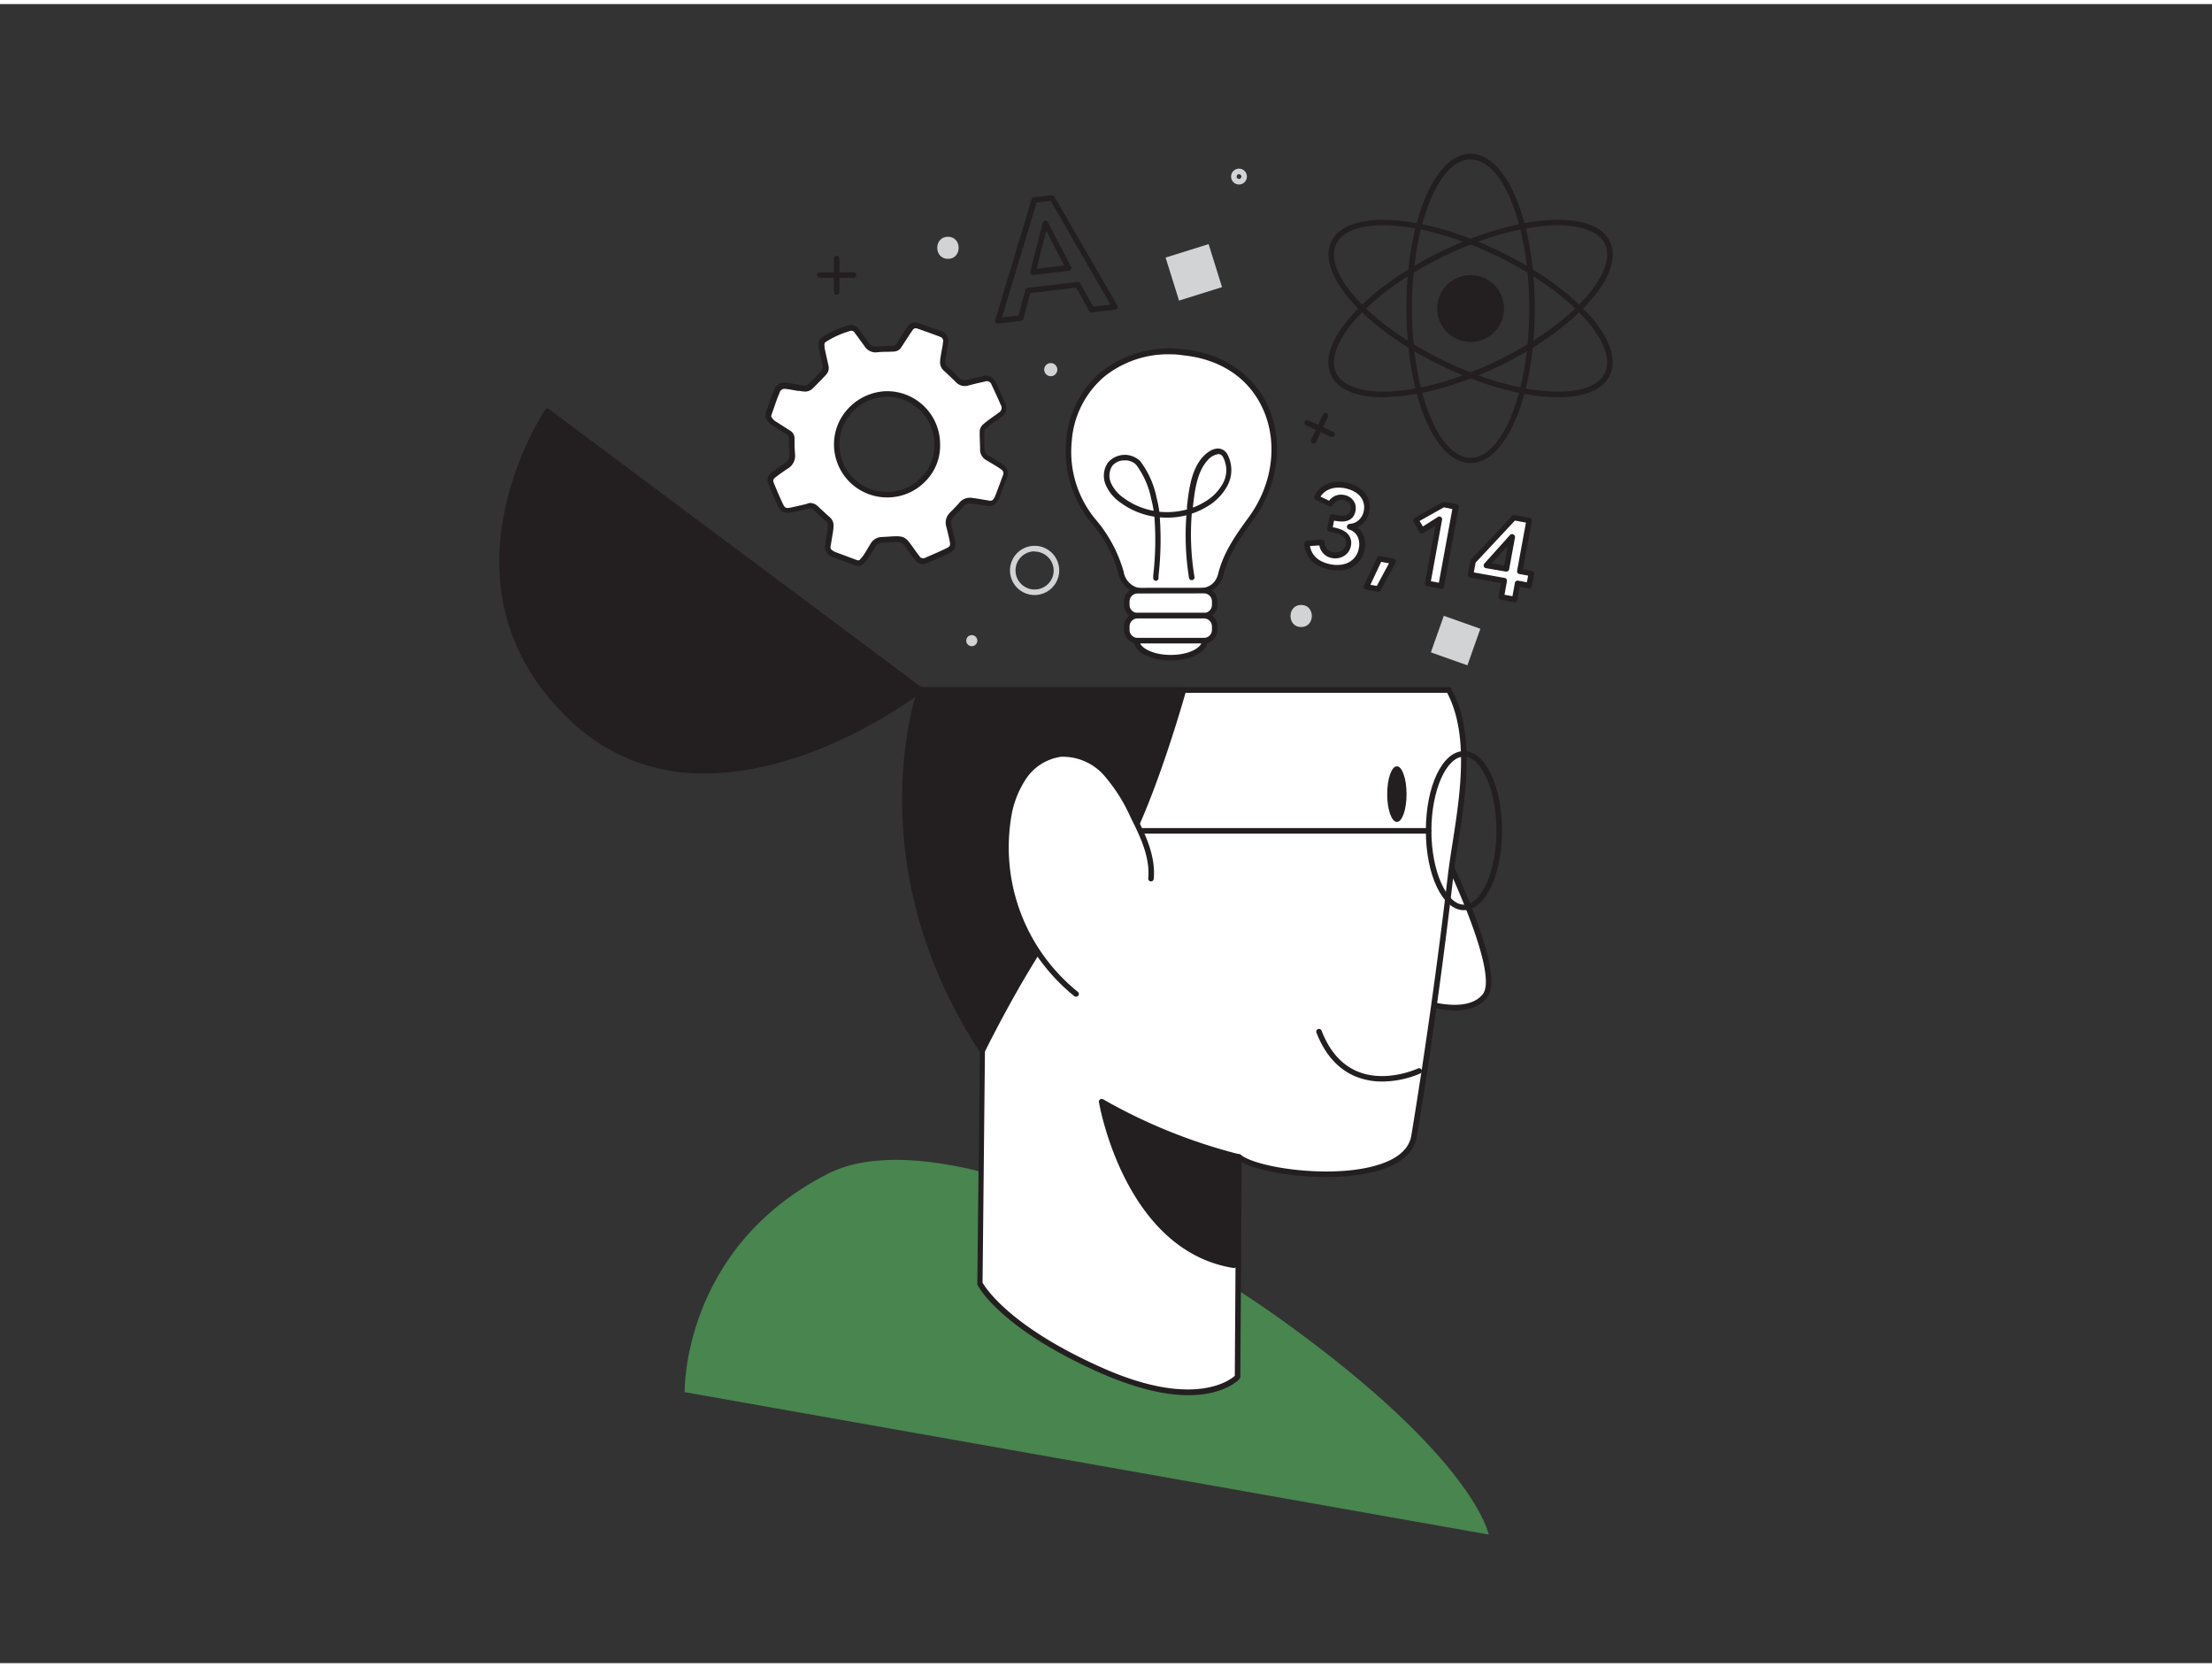 <svg xmlns="http://www.w3.org/2000/svg" viewBox="0 0 400 300" width="406" height="306" class="illustration styles_illustrationTablet__1DWOa"><rect x="0" y="0" width="400" height="300" fill="#333333" stroke="none"/><g id="_88_knowledge" data-name="#88_knowledge"><path d="M149.72,211.5C123.22,225,123.81,251,123.81,251L269.2,276.75s-2.44-13.58-37-38.5C202.68,217,166.33,203.05,149.72,211.5Z" fill="#48854f"></path><path d="M259.24,149.47s13.05,25.37,9.28,29.92-14.17.12-14.17.12" fill="#fff"></path><path d="M263,182a26.23,26.23,0,0,1-8.88-2,.5.5,0,0,1,.39-.92c.11,0,10.1,4.23,13.59,0,2.93-3.53-5.75-22.4-9.34-29.37A.51.51,0,0,1,259,149a.5.5,0,0,1,.67.22c1.35,2.62,13.1,25.8,9.22,30.47C267.5,181.39,265.31,182,263,182Z" fill="#231f20"></path><path d="M166.41,124.05c-4.35,23.32,11.23,65.21,11.23,65.21l-.46,42.06s3.7,7.65,22,15.77,24.57,1.17,24.57,1.17l.27-39.79c4.23,3.47,30,6.08,31.66-3.82q3.84-23.4,6.6-47c1.15-9.83,5-24.09-.32-33.64Z" fill="#fff"></path><path d="M214.89,251.55c-3.84,0-9-1-15.88-4-18.29-8.11-22.12-15.69-22.28-16a.54.54,0,0,1,0-.22l.46-42c-.38-1-4.07-11.21-7.23-23.83-3.07-12.26-6.25-29.43-4-41.56a.5.5,0,0,1,.49-.41H262a.48.48,0,0,1,.43.26c4.38,7.87,2.65,19,1.26,27.89-.34,2.15-.66,4.18-.88,6.05-1.83,15.63-4,31.43-6.59,47-.42,2.57-2.33,4.52-5.68,5.78-7.73,2.91-21.43,1.4-26-1.12l-.25,38.87a.57.57,0,0,1-.13.33C224,248.78,221.38,251.55,214.89,251.55ZM177.68,231.2c.51.9,4.94,8,21.74,15.44,16.33,7.24,22.9,2.27,23.87,1.41l.26-39.58a.48.48,0,0,1,.29-.45.51.51,0,0,1,.53.06c2.94,2.42,17.61,4.58,25.8,1.49,3-1.12,4.69-2.81,5.05-5,2.55-15.53,4.76-31.32,6.59-46.94.22-1.89.54-3.93.88-6.09,1.35-8.66,3-19.43-1-27H166.83c-4,23,11.12,64.12,11.28,64.54a.52.52,0,0,1,0,.18Z" fill="#231f20"></path><path d="M258.34,150H187.09a.5.5,0,0,1-.5-.5.5.5,0,0,1,.5-.5h71.25a.5.5,0,0,1,.5.5A.5.5,0,0,1,258.34,150Z" fill="#231f20"></path><ellipse cx="252.6" cy="142.86" rx="1.75" ry="5.03" fill="#231f20"></ellipse><path d="M256.62,192.89s-13,6.17-18.11-7.14" fill="#fff"></path><path d="M249.94,194.83a12.53,12.53,0,0,1-4.7-.87c-3.22-1.29-5.65-4-7.2-8a.5.5,0,0,1,.93-.36c1.45,3.77,3.68,6.28,6.64,7.46,5.11,2.05,10.74-.56,10.79-.59a.51.51,0,0,1,.67.24.5.5,0,0,1-.24.67A17.64,17.64,0,0,1,249.94,194.83Z" fill="#231f20"></path><path d="M224.05,208.47a98.31,98.31,0,0,1-24.84-10s4.3,26.45,23.92,29.59Z" fill="#231f20"></path><path d="M223.13,228.55h-.08c-19.74-3.15-24.29-29.74-24.33-30a.5.5,0,0,1,.75-.51A98.39,98.39,0,0,0,224.16,208a.5.5,0,0,1,.39.51l-.92,19.58a.53.53,0,0,1-.18.37A.52.52,0,0,1,223.13,228.55Zm-23.21-29.1c1.06,4.89,6.38,25,22.74,28l.87-18.6A100.68,100.68,0,0,1,199.92,199.45Z" fill="#231f20"></path><path d="M166.41,124.05,99,73.69S77.79,104.62,103.26,129,166.41,124.05,166.41,124.05Z" fill="#231f20"></path><path d="M127.48,139.12a34.38,34.38,0,0,1-24.57-9.76c-25.47-24.39-4.55-55.64-4.34-56a.52.52,0,0,1,.33-.21.47.47,0,0,1,.38.09l67.43,50.36a.5.5,0,0,1,0,.79C166.45,124.65,147.54,139.12,127.48,139.12ZM99.11,74.41c-2.4,3.84-18.74,32,4.49,54.23s57.33-1.2,62-4.59Z" fill="#231f20"></path><path d="M177.64,189.26s13.09-26.74,20.13-29.45S214,124.05,214,124.05H166.41S155.07,154.78,177.64,189.26Z" fill="#231f20"></path><path d="M177.64,189.76a.5.5,0,0,1-.42-.22c-22.44-34.3-11.39-65.35-11.27-65.66a.49.49,0,0,1,.46-.33H214a.48.48,0,0,1,.4.2.45.45,0,0,1,.08.43c-.38,1.36-9.36,33.33-16.55,36.09-6.78,2.61-19.73,28.95-19.86,29.21a.5.5,0,0,1-.42.28Zm-10.87-65.21c-1.1,3.37-9.51,32,10.81,63.7,2.27-4.54,13.47-26.4,20-28.91,6.2-2.39,14.45-30.21,15.77-34.79Z" fill="#231f20"></path><path d="M208.14,158.14c.37-3.94-1.45-7.72-3.23-11.26a30.31,30.31,0,0,0-4.91-7.75c-2.13-2.22-5.13-3.81-8.19-3.51a9.62,9.62,0,0,0-6.69,4.2,18.24,18.24,0,0,0-2.82,7.58A33.91,33.91,0,0,0,194.59,179" fill="#fff"></path><path d="M194.59,179.5a.5.5,0,0,1-.31-.1,34.59,34.59,0,0,1-12.47-32.08,18.58,18.58,0,0,1,2.9-7.79,10.19,10.19,0,0,1,7.06-4.41,10.73,10.73,0,0,1,8.59,3.66,30.82,30.82,0,0,1,5,7.88c1.64,3.26,3.67,7.32,3.27,11.53a.49.49,0,0,1-.54.45.5.5,0,0,1-.45-.54c.37-3.93-1.6-7.85-3.17-11a30.51,30.51,0,0,0-4.83-7.63,9.92,9.92,0,0,0-7.78-3.36,9.16,9.16,0,0,0-6.33,4,17.51,17.51,0,0,0-2.74,7.37,33.57,33.57,0,0,0,12.11,31.13.49.49,0,0,1,.08.7A.47.47,0,0,1,194.59,179.5Z" fill="#231f20"></path><path d="M264.73,163.85c-3.86,0-6.89-6.32-6.89-14.38s3-14.39,6.89-14.39,6.88,6.32,6.88,14.39S268.58,163.85,264.73,163.85Zm0-27.77c-3.19,0-5.89,6.13-5.89,13.39s2.7,13.38,5.89,13.38,5.88-6.13,5.88-13.38S267.91,136.08,264.73,136.08Z" fill="#231f20"></path><path d="M138.89,74.25c.33-1,.65-1.92,1-2.88.18-.5.38-1,.58-1.48A1.41,1.41,0,0,1,142,69c.78.08,1.55.25,2.33.37a7.81,7.81,0,0,0,1.25.17,1.41,1.41,0,0,0,.87-.28c.89-.85,1.74-1.74,2.59-2.64a1.34,1.34,0,0,0,.26-1.23c-.2-.94-.43-1.87-.62-2.81a3.87,3.87,0,0,1-.1-1.12,1,1,0,0,1,.36-.71,17.07,17.07,0,0,1,4.66-2.12,1.13,1.13,0,0,1,1.32.48c.6.81,1.22,1.61,1.79,2.44a1.9,1.9,0,0,0,1.84.93c1-.08,2.06-.1,3.09-.15a1.16,1.16,0,0,0,.93-.56c.37-.54.71-1.1,1.07-1.65s.62-.94.94-1.4a1.19,1.19,0,0,1,1.43-.49c1.42.49,2.85,1,4.26,1.54a1.26,1.26,0,0,1,.77,1.38c-.08.79-.26,1.57-.39,2.35,0,.37-.11.75-.14,1.12a1.55,1.55,0,0,0,.48,1.31c.75.71,1.51,1.41,2.23,2.14a1.69,1.69,0,0,0,1.68.48c1-.22,2-.47,3.05-.69a1.36,1.36,0,0,1,1.71.81c.58,1.22,1.14,2.44,1.68,3.68a1.44,1.44,0,0,1-.53,2c-.52.42-1.09.78-1.63,1.18-.38.28-.76.58-1.12.9a1.29,1.29,0,0,0-.48,1c0,1.07,0,2.14.09,3.2a1.66,1.66,0,0,0,.86,1.42l1.75,1a10.73,10.73,0,0,1,1.05.71,1.26,1.26,0,0,1,.48,1.53c-.47,1.28-.95,2.57-1.44,3.85a3,3,0,0,1-.32.54,1.14,1.14,0,0,1-1.2.57l-2.77-.46-.21,0a2,2,0,0,0-2.12.75c-.52.61-1.11,1.17-1.68,1.76a2,2,0,0,0-.51,2c.23.89.45,1.79.63,2.7a1.33,1.33,0,0,1-.87,1.8c-1.25.6-2.53,1.17-3.81,1.71a1.27,1.27,0,0,1-1.69-.44c-.5-.62-1-1.28-1.41-1.93-1-1.4-1.25-1.52-3-1.44l-2,.12a1.85,1.85,0,0,0-1.58.91c-.4.68-.79,1.36-1.22,2a6.35,6.35,0,0,1-.77,1,1,1,0,0,1-1.06.27l-4-1.51a2.7,2.7,0,0,1-.52-.3,1.14,1.14,0,0,1-.57-1.19l.45-2.75c0-.28.06-.56.08-.84a1.46,1.46,0,0,0-.46-1.24q-1.11-1-2.19-2a1.62,1.62,0,0,0-1.6-.39c-.9.22-1.8.42-2.7.63l-.1,0c-1.19.22-1.57.07-2.08-1S140,88,139.48,86.72A1.22,1.22,0,0,1,140,85c.72-.54,1.45-1.07,2.21-1.56a2.17,2.17,0,0,0,1.08-2.13c-.06-1-.09-1.93-.14-2.89a1.2,1.2,0,0,0-.56-1c-.8-.51-1.61-1-2.4-1.53a2.67,2.67,0,0,1-1.27-1.32Zm30.58,5.37a9.12,9.12,0,0,0-9.19-9.14,9.27,9.27,0,0,0-9,9.15,9.13,9.13,0,0,0,9.05,9.08A9,9,0,0,0,169.47,79.62Z" fill="#fff"></path><path d="M155.15,101.6a1.6,1.6,0,0,1-.52-.1l-1.13-.42L150.58,100a2.63,2.63,0,0,1-.55-.31,1.68,1.68,0,0,1-.85-1.73l.19-1.21c.09-.51.17-1,.25-1.53a7.22,7.22,0,0,0,.08-.8,1,1,0,0,0-.3-.84c-.67-.61-1.32-1.22-2-1.84l-.21-.2a1.14,1.14,0,0,0-1.14-.27c-.64.16-1.29.3-1.94.45l-.77.18-.13,0c-1.43.26-2,0-2.61-1.31-.5-1-1-2.19-1.6-3.7a1.71,1.71,0,0,1,.65-2.28c.84-.63,1.55-1.14,2.24-1.58a1.69,1.69,0,0,0,.85-1.68c0-.6-.06-1.2-.09-1.8,0-.36,0-.73,0-1.09a.71.71,0,0,0-.33-.61l-1-.62-1.43-.91a3.1,3.1,0,0,1-1.46-1.58.41.41,0,0,1,0-.16v-.35a.45.45,0,0,1,0-.16l.28-.83.71-2.06c.18-.51.38-1,.59-1.5a1.91,1.91,0,0,1,2-1.24c.53.06,1.05.15,1.57.25l.78.13.32.06a5.18,5.18,0,0,0,.84.1,1,1,0,0,0,.53-.14c.94-.89,1.82-1.82,2.57-2.62a.83.83,0,0,0,.14-.78c-.09-.42-.18-.84-.28-1.26s-.23-1-.34-1.56a4.7,4.7,0,0,1-.11-1.27,1.53,1.53,0,0,1,.6-1.08,17.48,17.48,0,0,1,4.79-2.18,1.66,1.66,0,0,1,1.86.66c.21.29.42.58.64.86.39.53.78,1.06,1.15,1.6a1.4,1.4,0,0,0,1.39.71c.68,0,1.35-.08,2-.1l1.07-.05a.63.63,0,0,0,.54-.34c.22-.32.43-.64.64-1l.59-.91c.26-.4.52-.8.8-1.18a1.67,1.67,0,0,1,2-.67c1.73.6,3,1.07,4.28,1.54a1.74,1.74,0,0,1,1.08,1.89c0,.55-.15,1.09-.24,1.61-.05.26-.1.52-.14.78s-.11.72-.14,1.08a1.06,1.06,0,0,0,.32.91l.5.46c.59.56,1.18,1.11,1.75,1.69a1.19,1.19,0,0,0,1.21.34l1.46-.33q.79-.19,1.59-.36a1.87,1.87,0,0,1,2.27,1.08c.58,1.22,1.15,2.46,1.68,3.7a1.92,1.92,0,0,1-.67,2.62c-.32.26-.65.49-1,.72l-.66.47c-.37.28-.74.57-1.1.87a.86.86,0,0,0-.3.67l0,.65c0,.85,0,1.69.07,2.54a1.15,1.15,0,0,0,.62,1l.72.43,1,.62a12.29,12.29,0,0,1,1.1.73,1.77,1.77,0,0,1,.64,2.1c-.48,1.29-1,2.57-1.45,3.86a2.84,2.84,0,0,1-.33.6,1.63,1.63,0,0,1-1.73.82L176,90.36l-.24,0a1.51,1.51,0,0,0-1.63.58c-.38.45-.8.87-1.2,1.27l-.5.51a1.53,1.53,0,0,0-.39,1.54c.22.87.45,1.8.64,2.73a1.82,1.82,0,0,1-1.14,2.35c-1.16.55-2.42,1.12-3.84,1.72a1.74,1.74,0,0,1-2.27-.59c-.41-.52-.8-1.06-1.18-1.6l-.25-.35c-.9-1.26-1-1.3-2.53-1.23l-2,.12a1.35,1.35,0,0,0-1.17.67l-.4.67c-.27.46-.54.92-.83,1.36a6.35,6.35,0,0,1-.83,1A1.46,1.46,0,0,1,155.15,101.6Zm-8.7-11.39a2.06,2.06,0,0,1,1.44.59l.21.2c.66.61,1.31,1.23,2,1.83a2,2,0,0,1,.63,1.64,8.65,8.65,0,0,1-.09.89c-.08.51-.16,1-.25,1.54l-.2,1.2a.65.65,0,0,0,.35.7,2.92,2.92,0,0,0,.42.25l2.92,1.09,1.13.42a.44.44,0,0,0,.52-.15,5.48,5.48,0,0,0,.71-.88c.28-.44.55-.88.81-1.33l.41-.67a2.36,2.36,0,0,1,2-1.16l2-.12c1.89-.09,2.3.11,3.39,1.65l.26.35c.37.53.74,1.06,1.14,1.56a.78.78,0,0,0,1.1.29c1.41-.6,2.65-1.15,3.79-1.7.66-.32.75-.51.6-1.25-.18-.91-.41-1.83-.63-2.68a2.51,2.51,0,0,1,.64-2.48l.51-.52c.39-.4.79-.79,1.15-1.22a2.5,2.5,0,0,1,2.61-.91l.18,0,2.77.46a.65.65,0,0,0,.71-.34,2.9,2.9,0,0,0,.26-.45q.74-1.92,1.44-3.84a.78.78,0,0,0-.31-1,11,11,0,0,0-1-.67c-.33-.21-.67-.4-1-.6l-.74-.44a2.18,2.18,0,0,1-1.1-1.82c0-.86-.05-1.71-.07-2.57l0-.65a1.8,1.8,0,0,1,.65-1.44,14.63,14.63,0,0,1,1.16-.92c.22-.17.45-.33.68-.49s.63-.44.93-.68a1,1,0,0,0,.38-1.44c-.54-1.23-1.1-2.46-1.67-3.66a.88.88,0,0,0-1.16-.54l-1.57.35L175,69a2.18,2.18,0,0,1-2.13-.62c-.56-.57-1.15-1.11-1.73-1.66l-.5-.47a2,2,0,0,1-.63-1.71c0-.39.09-.77.15-1.16s.09-.53.14-.8c.1-.53.19-1,.24-1.52a.76.76,0,0,0-.45-.86c-1.22-.47-2.53-.94-4.25-1.54A.69.69,0,0,0,165,59c-.27.38-.52.76-.77,1.15l-.59.9c-.21.33-.43.67-.65,1a1.61,1.61,0,0,1-1.32.78l-1.08.05c-.67,0-1.33,0-2,.09a2.37,2.37,0,0,1-2.28-1.14c-.36-.53-.75-1-1.13-1.56l-.65-.87a.67.67,0,0,0-.8-.29,16.64,16.64,0,0,0-4.51,2.06.69.69,0,0,0-.13.34,3.55,3.55,0,0,0,.09,1c.11.51.22,1,.34,1.54s.19.85.28,1.27a1.79,1.79,0,0,1-.39,1.67c-.76.81-1.66,1.76-2.61,2.66a2,2,0,0,1-1.2.42,5.81,5.81,0,0,1-1-.12l-.3,0-.8-.14c-.5-.09-1-.18-1.5-.23a.92.92,0,0,0-1,.63q-.3.72-.57,1.44c-.24.68-.47,1.37-.7,2l-.26.75v.19a2.32,2.32,0,0,0,1,1l1.42.91,1,.63a1.67,1.67,0,0,1,.79,1.4c0,.36,0,.73,0,1.1,0,.59.05,1.18.09,1.77a2.67,2.67,0,0,1-1.31,2.59c-.66.43-1.36.92-2.18,1.54-.49.37-.54.57-.33,1.11.61,1.49,1.1,2.62,1.58,3.65.41.85.55.93,1.54.74l.85-.19c.64-.15,1.29-.29,1.92-.45A2.7,2.7,0,0,1,146.45,90.21Zm13.91-1h0a9.6,9.6,0,0,1-9.55-9.58,9.49,9.49,0,0,1,2.84-6.77A9.78,9.78,0,0,1,160.28,70,9.59,9.59,0,0,1,170,79.6a9.11,9.11,0,0,1-2.57,6.61A9.57,9.57,0,0,1,160.36,89.21ZM160.24,71a8.66,8.66,0,0,0-5.91,2.59,8.49,8.49,0,0,0-2.54,6.06,8.59,8.59,0,0,0,8.55,8.58h0a8.57,8.57,0,0,0,6.31-2.69,8.07,8.07,0,0,0,2.3-5.87v0A8.6,8.6,0,0,0,160.28,71Z" fill="#231f20"></path><path d="M211.74,106.06c-1.48,0-3-.07-4.45,0a4.06,4.06,0,0,1-4.59-3.34,24.14,24.14,0,0,0-5-9.3,19.73,19.73,0,0,1-4.38-14.35c1-10.71,9.58-17.2,20.58-16.13,16.23,1.56,20.85,18.37,12.36,30-2.29,3.15-4.49,6.22-5.46,10.06-.54,2.14-2.13,3.1-4.36,3C214.86,106,213.3,106.06,211.74,106.06Z" fill="#fff"></path><path d="M206.94,106.58a4.53,4.53,0,0,1-4.72-3.74,24.08,24.08,0,0,0-4.93-9.1A20.34,20.34,0,0,1,192.8,79a18,18,0,0,1,6.3-12.49,20,20,0,0,1,14.83-4.09c7.12.69,12.73,4.45,15.37,10.32,2.89,6.42,1.87,14.28-2.66,20.51-2.16,3-4.4,6.06-5.38,9.9-.58,2.28-2.31,3.47-4.86,3.39-1.05,0-2.12,0-3.17,0h-1.49l-1.37,0c-1,0-2.05,0-3.06,0Zm4.65-43.25a18.39,18.39,0,0,0-11.85,4,16.92,16.92,0,0,0-5.94,11.81,19.11,19.11,0,0,0,4.28,14,25,25,0,0,1,5.11,9.49,3.57,3.57,0,0,0,4.07,3c1,0,2.1,0,3.12,0l1.36,0h1.49c1.05,0,2.13,0,3.21,0,2.09.08,3.39-.81,3.85-2.64,1-4,3.32-7.18,5.54-10.23,4.32-5.94,5.3-13.42,2.56-19.52-2.53-5.62-7.7-9.07-14.56-9.74C213.08,63.37,212.33,63.33,211.59,63.33Z" fill="#231f20"></path><rect x="203.76" y="106.08" width="15.89" height="4.51" rx="1.95" fill="#fff"></rect><path d="M217.71,111.09h-12a2.45,2.45,0,0,1-2.45-2.44V108a2.45,2.45,0,0,1,2.45-2.44h12a2.45,2.45,0,0,1,2.45,2.44v.63A2.45,2.45,0,0,1,217.71,111.09Zm-12-4.51a1.45,1.45,0,0,0-1.45,1.44v.63a1.44,1.44,0,0,0,1.45,1.44h12a1.44,1.44,0,0,0,1.45-1.44V108a1.45,1.45,0,0,0-1.45-1.44Z" fill="#231f20"></path><rect x="203.76" y="110.59" width="15.89" height="4.51" rx="1.95" fill="#fff"></rect><path d="M217.71,115.61h-12a2.45,2.45,0,0,1-2.45-2.45v-.62a2.45,2.45,0,0,1,2.45-2.45h12a2.45,2.45,0,0,1,2.45,2.45v.62A2.45,2.45,0,0,1,217.71,115.61Zm-12-4.52a1.45,1.45,0,0,0-1.45,1.45v.62a1.45,1.45,0,0,0,1.45,1.45h12a1.45,1.45,0,0,0,1.45-1.45v-.62a1.45,1.45,0,0,0-1.45-1.45Z" fill="#231f20"></path><path d="M217.87,115.11c0,1.7-2.76,3.08-6.16,3.08s-6.16-1.38-6.16-3.08Z" fill="#fff"></path><path d="M211.71,118.69c-3.74,0-6.66-1.57-6.66-3.58a.5.5,0,0,1,.5-.5h12.32a.5.5,0,0,1,.5.5C218.37,117.12,215.45,118.69,211.71,118.69Zm-5.54-3.08c.53,1.06,2.65,2.08,5.54,2.08s5-1,5.54-2.08Z" fill="#231f20"></path><path d="M209,104.29h0a.5.5,0,0,1-.46-.54l0-.44a55.45,55.45,0,0,0,.21-10.62,14,14,0,0,1-6.16-2.56A7.59,7.59,0,0,1,200,87.05a4.19,4.19,0,0,1,.33-4.11,4,4,0,0,1,5.87-.28,16.31,16.31,0,0,1,2.94,6.56,23.06,23.06,0,0,1,.51,2.58,13.77,13.77,0,0,0,5-.42l0-.26,0-.38c.34-2.92.76-6.56,2.87-8.87.35-.39,1.6-1.63,2.94-1.49a2,2,0,0,1,1.54,1.13,6,6,0,0,1,0,5.49,9.65,9.65,0,0,1-3.8,3.91,13.34,13.34,0,0,1-2.69,1.23A47.33,47.33,0,0,0,216,103.6a.51.51,0,0,1-.42.57.51.51,0,0,1-.57-.42,48.26,48.26,0,0,1-.47-11.31,14.7,14.7,0,0,1-4.81.37,57.38,57.38,0,0,1-.23,10.57l0,.45A.5.5,0,0,1,209,104.29Zm-5.59-21.78h-.15a2.77,2.77,0,0,0-2.13,1,3.27,3.27,0,0,0-.21,3.13,6.63,6.63,0,0,0,2.27,2.66,13,13,0,0,0,5.43,2.33c-.12-.73-.26-1.46-.45-2.18a15.24,15.24,0,0,0-2.72-6.15A2.74,2.74,0,0,0,203.37,82.51Zm16.92-1.14a3.25,3.25,0,0,0-2,1.17c-1.89,2.08-2.29,5.54-2.61,8.32l0,.18a11.56,11.56,0,0,0,2.07-1,8.65,8.65,0,0,0,3.41-3.48,5,5,0,0,0,0-4.57,1,1,0,0,0-.77-.62Z" fill="#231f20"></path><path d="M265.93,83c-6.51,0-11.61-12.28-11.61-28s5.1-27.95,11.61-27.95,11.61,12.28,11.61,27.95S272.44,83,265.93,83Zm0-54.91c-5.85,0-10.61,12.09-10.61,26.95s4.76,27,10.61,27,10.61-12.09,10.61-27S271.78,28.1,265.93,28.1Z" fill="#231f20"></path><path d="M281.77,71.1c-.57,0-1.16,0-1.78-.06-5.64-.36-12.42-2.32-19.09-5.52s-12.43-7.27-16.24-11.45-5.31-8.25-3.93-11.12,5.33-4.25,11.14-3.88c5.64.36,12.42,2.32,19.09,5.52S283.39,51.86,287.2,56s5.3,8.25,3.92,11.12C289.89,69.72,286.6,71.1,281.77,71.1ZM250.12,40c-4.39,0-7.44,1.2-8.48,3.38h0c-1.18,2.44.19,6.09,3.76,10,3.72,4.09,9.38,8.07,15.94,11.22s13.2,5.07,18.72,5.42c5.28.34,9-.87,10.16-3.32s-.19-6.09-3.76-10c-3.72-4.09-9.38-8.07-15.94-11.22s-13.2-5.07-18.72-5.42Q250.93,40,250.12,40Zm-8.94,3.16h0Z" fill="#231f20"></path><path d="M250.09,71.1c-4.83,0-8.12-1.38-9.36-3.94-1.38-2.87,0-6.82,3.93-11.12s9.58-8.25,16.24-11.45,13.45-5.16,19.09-5.52c5.8-.37,9.76,1,11.14,3.88h0c1.37,2.87,0,6.82-3.93,11.12S277.62,62.32,271,65.52,257.51,70.68,251.87,71C251.25,71.08,250.66,71.1,250.09,71.1ZM281.74,40q-.81,0-1.68.06c-5.52.35-12.17,2.27-18.72,5.42s-12.22,7.13-15.94,11.22c-3.57,3.92-4.94,7.57-3.77,10s4.89,3.66,10.17,3.32c5.52-.35,12.17-2.27,18.72-5.42s12.22-7.13,15.94-11.22c3.57-3.92,4.94-7.57,3.76-10h0C289.18,41.21,286.13,40,281.74,40Z" fill="#231f20"></path><circle cx="265.93" cy="55.05" r="6.05" fill="#231f20"></circle><path d="M180.45,57.77a.51.51,0,0,1-.48-.65l6.57-21.83a.53.53,0,0,1,.42-.36l3.2-.37a.49.49,0,0,1,.49.24l11.41,19.71a.49.49,0,0,1,0,.47.47.47,0,0,1-.38.27l-4.23.51a.48.48,0,0,1-.49-.26l-2.34-4.23-8.33,1-1.23,4.65a.51.51,0,0,1-.43.36l-4.13.49Zm7-21.88-6.26,20.79,3-.36,1.23-4.64a.49.49,0,0,1,.42-.37l9-1.07a.49.49,0,0,1,.5.26l2.34,4.22,3.13-.37L190,35.59ZM186.78,49a.48.48,0,0,1-.37-.17.52.52,0,0,1-.11-.46l2.26-8.83a.49.49,0,0,1,.42-.37.48.48,0,0,1,.5.26l4.2,8.07a.49.49,0,0,1,0,.47.52.52,0,0,1-.38.26l-6.46.76Zm2.42-8-1.75,6.87,5-.6Z" fill="#231f20"></path><path d="M240.87,92.76l.63.12a9.35,9.35,0,0,0,1,.13,2.86,2.86,0,0,0,.94-.1,1.77,1.77,0,0,0,.74-.47,2,2,0,0,0,.43-1,1.76,1.76,0,0,0-.32-1.45,2.1,2.1,0,0,0-1.37-.8,2.24,2.24,0,0,0-1.38.17,2.38,2.38,0,0,0-1,1l-2.44-1.16A4.41,4.41,0,0,1,239,88a3.93,3.93,0,0,1,1.22-.77,4.86,4.86,0,0,1,1.44-.31,6.67,6.67,0,0,1,3.26.66,4.4,4.4,0,0,1,1.32,1,3.52,3.52,0,0,1,.78,1.37,3.6,3.6,0,0,1,.07,1.74,3.5,3.5,0,0,1-1,1.93,3.08,3.08,0,0,1-2,.85v0A3,3,0,0,1,245.93,96a3.83,3.83,0,0,1,.28,2.43,4,4,0,0,1-.72,1.75,4.17,4.17,0,0,1-1.31,1.13,4.84,4.84,0,0,1-1.69.52,6.61,6.61,0,0,1-1.88-.06,7.47,7.47,0,0,1-1.64-.5,4.8,4.8,0,0,1-1.31-.86,4,4,0,0,1-.91-1.24,4.66,4.66,0,0,1-.43-1.66l2.71-.21a2.6,2.6,0,0,0,.54,1.52,2.35,2.35,0,0,0,1.44.77,2.53,2.53,0,0,0,1,0,2.4,2.4,0,0,0,.85-.31,2.13,2.13,0,0,0,.66-.61,2.16,2.16,0,0,0,.36-.88,2.07,2.07,0,0,0-.09-1.18,2,2,0,0,0-.62-.8,3.36,3.36,0,0,0-1-.5,7.79,7.79,0,0,0-1.1-.29l-.59-.1Z" fill="#fff"></path><path d="M241.76,102.4a7.52,7.52,0,0,1-1.24-.11,8.11,8.11,0,0,1-1.75-.54,5.18,5.18,0,0,1-1.45-.94,4.72,4.72,0,0,1-1-1.39,5.25,5.25,0,0,1-.48-1.83.49.49,0,0,1,.12-.37.51.51,0,0,1,.34-.17l2.71-.22a.55.55,0,0,1,.37.12.53.53,0,0,1,.17.35,2.22,2.22,0,0,0,.43,1.24,1.83,1.83,0,0,0,1.15.58,2.22,2.22,0,0,0,.77,0,2,2,0,0,0,.68-.25,1.86,1.86,0,0,0,.5-.47,1.66,1.66,0,0,0,.28-.68,1.59,1.59,0,0,0-.06-.89,1.41,1.41,0,0,0-.47-.6,2.84,2.84,0,0,0-.81-.43,10.46,10.46,0,0,0-1-.27l-.59-.1a.5.5,0,0,1-.4-.58l.4-2.19a.5.5,0,0,1,.58-.4l.63.12a8.28,8.28,0,0,0,1,.12,2.07,2.07,0,0,0,.76-.08,1.06,1.06,0,0,0,.52-.33,1.41,1.41,0,0,0,.31-.74,1.26,1.26,0,0,0-.23-1.06,1.59,1.59,0,0,0-1.06-.61,1.74,1.74,0,0,0-1.08.14,1.87,1.87,0,0,0-.83.8.5.5,0,0,1-.65.2l-2.43-1.15a.48.48,0,0,1-.26-.3.45.45,0,0,1,0-.39,4.86,4.86,0,0,1,1-1.38,4.26,4.26,0,0,1,1.38-.86,5.25,5.25,0,0,1,1.59-.35,6.73,6.73,0,0,1,1.67.1,6.86,6.86,0,0,1,1.84.61,5.15,5.15,0,0,1,1.47,1.1,4,4,0,0,1,.89,1.56,4.22,4.22,0,0,1,.08,2,4,4,0,0,1-1.17,2.2,3.59,3.59,0,0,1-1,.68,3.23,3.23,0,0,1,1,1.18,4.38,4.38,0,0,1,.33,2.74,4.69,4.69,0,0,1-.82,2,4.58,4.58,0,0,1-1.47,1.27,5.45,5.45,0,0,1-1.87.58A6.85,6.85,0,0,1,241.76,102.4ZM236.89,98a3.63,3.63,0,0,0,.31,1,3.5,3.5,0,0,0,.8,1.09,4.22,4.22,0,0,0,1.18.77,6.57,6.57,0,0,0,1.52.46,5.62,5.62,0,0,0,1.73.06,4.15,4.15,0,0,0,1.52-.46,3.71,3.71,0,0,0,1.14-1,3.58,3.58,0,0,0,.63-1.54,3.29,3.29,0,0,0-.24-2.12A2.5,2.5,0,0,0,243.9,95a.51.51,0,0,1-.33-.57.56.56,0,0,1,.47-.44,2.57,2.57,0,0,0,1.7-.72,2.9,2.9,0,0,0,.88-1.65,3.11,3.11,0,0,0-.06-1.5,3,3,0,0,0-.67-1.19,3.93,3.93,0,0,0-1.18-.87,6,6,0,0,0-3-.61,4.12,4.12,0,0,0-1.28.28,3.41,3.41,0,0,0-1.08.67,4.06,4.06,0,0,0-.56.66l1.55.74a2.87,2.87,0,0,1,1-.83,2.73,2.73,0,0,1,1.69-.21,2.61,2.61,0,0,1,1.69,1,2.28,2.28,0,0,1,.4,1.84,2.41,2.41,0,0,1-.55,1.24,2.1,2.1,0,0,1-1,.6,2.9,2.9,0,0,1-1.11.12,8.1,8.1,0,0,1-1.09-.13l-.14,0-.22,1.19.1,0a7.91,7.91,0,0,1,1.16.3,3.9,3.9,0,0,1,1.11.58,2.39,2.39,0,0,1,.9,2.47,2.62,2.62,0,0,1-1.25,1.83,3.21,3.21,0,0,1-1,.38,3.3,3.3,0,0,1-1.13,0,2.79,2.79,0,0,1-1.74-1,2.88,2.88,0,0,1-.58-1.29Z" fill="#231f20"></path><path d="M249.47,100.29l2.46.45-2.69,5-2.16-.4Z" fill="#fff"></path><path d="M249.24,106.26h-.09l-2.16-.4a.47.47,0,0,1-.36-.26.49.49,0,0,1,0-.44l2.39-5.07a.49.49,0,0,1,.54-.28l2.46.45a.47.47,0,0,1,.36.28.51.51,0,0,1,0,.45l-2.7,5A.51.51,0,0,1,249.24,106.26ZM247.81,105l1.16.21,2.2-4.09-1.41-.26Z" fill="#231f20"></path><path d="M260.28,93.26l-3.14,2L256,93.31l5-2.8,2.2.41-2.62,14.29-2.42-.44Z" fill="#fff"></path><path d="M260.59,105.71h-.09l-2.42-.45a.5.5,0,0,1-.41-.58l1.91-10.39-2.17,1.38a.49.49,0,0,1-.39.06.48.48,0,0,1-.32-.23l-1.1-1.94a.46.46,0,0,1,0-.38.45.45,0,0,1,.24-.3l5-2.8a.48.48,0,0,1,.33-.06l2.2.4a.52.52,0,0,1,.41.58l-2.63,14.3a.51.51,0,0,1-.49.41Zm-1.84-1.34,1.44.26,2.44-13.31L261.1,91l-4.39,2.46.6,1,2.7-1.72a.52.52,0,0,1,.55,0,.5.5,0,0,1,.21.51Z" fill="#231f20"></path><path d="M272,104.3l-6.08-1.11.44-2.41,7.4-7.93,2.75.51-1.69,9.21,2.08.38-.4,2.18-2.08-.38-.53,2.91-2.43-.45Zm1.46-8h0l-4.64,5.12,3.62.66Z" fill="#fff"></path><path d="M273.9,108.16h-.09l-2.43-.45a.5.5,0,0,1-.4-.58l.44-2.42-5.58-1a.47.47,0,0,1-.32-.21.45.45,0,0,1-.08-.37l.44-2.41a.5.5,0,0,1,.13-.25l7.4-7.93a.54.54,0,0,1,.45-.15l2.75.51a.5.5,0,0,1,.4.58l-1.6,8.72,1.59.29a.5.5,0,0,1,.4.58l-.4,2.18a.47.47,0,0,1-.21.32.49.49,0,0,1-.37.08l-1.59-.29-.44,2.42a.54.54,0,0,1-.21.32A.55.55,0,0,1,273.9,108.16Zm-1.84-1.35,1.44.26.44-2.41a.5.5,0,0,1,.58-.4l1.59.29.22-1.2-1.59-.29a.49.49,0,0,1-.32-.21.49.49,0,0,1-.08-.37l1.6-8.72-2-.36L266.84,101l-.33,1.77,5.59,1a.5.5,0,0,1,.4.58Zm.35-4.19h-.09L268.7,102a.49.49,0,0,1-.38-.33.51.51,0,0,1,.1-.5L273.06,96a.5.5,0,0,1,.45-.15.56.56,0,0,1,.35.21.58.58,0,0,1,.1.38l-1.06,5.77A.51.51,0,0,1,272.41,102.62Zm-2.64-1.49,2.24.41.66-3.62Z" fill="#231f20"></path><path d="M187.09,106.86a4.45,4.45,0,1,1,4.45-4.45A4.46,4.46,0,0,1,187.09,106.86Zm0-7.9a3.45,3.45,0,1,0,3.45,3.45A3.46,3.46,0,0,0,187.09,99Z" fill="#d1d3d4"></path><path d="M151.29,52.56a.51.51,0,0,1-.5-.5V46a.51.51,0,0,1,.5-.5.5.5,0,0,1,.5.5v6.11A.5.5,0,0,1,151.29,52.56Z" fill="#231f20"></path><path d="M154.35,49.5h-6.11a.5.5,0,0,1-.5-.5.5.5,0,0,1,.5-.5h6.11a.51.51,0,0,1,.5.5A.5.5,0,0,1,154.35,49.5Z" fill="#231f20"></path><path d="M237.54,79.49a.54.54,0,0,1-.21,0,.49.49,0,0,1-.24-.66l2.12-4.56a.5.5,0,1,1,.9.42L238,79.2A.52.52,0,0,1,237.54,79.49Z" fill="#231f20"></path><path d="M240.88,78.27a.54.54,0,0,1-.21,0l-4.56-2.12a.5.5,0,0,1,.42-.9l4.56,2.11a.5.5,0,0,1,.24.67A.49.49,0,0,1,240.88,78.27Z" fill="#231f20"></path><circle cx="190.01" cy="66.1" r="1.19" fill="#d1d3d4"></circle><path d="M171.42,42.07c-2.58,0-2.58,4,0,4S174,42.07,171.42,42.07Z" fill="#d1d3d4"></path><path d="M175.73,114.11a1,1,0,0,0,0,2A1,1,0,0,0,175.73,114.11Z" fill="#d1d3d4"></path><path d="M235.29,108.65c-2.57,0-2.57,4,0,4S237.87,108.65,235.29,108.65Z" fill="#d1d3d4"></path><rect x="211.81" y="44.44" width="8.15" height="8.15" transform="translate(-4.65 66.58) rotate(-17.35)" fill="#d1d3d4"></rect><rect x="259.71" y="111.6" width="7.01" height="7.01" transform="translate(53.56 -81.31) rotate(19.51)" fill="#d1d3d4"></rect><path d="M224.05,32.62a1.43,1.43,0,1,1,1.43-1.43A1.43,1.43,0,0,1,224.05,32.62Zm0-1.86a.43.43,0,1,0,.43.43A.43.43,0,0,0,224.05,30.76Z" fill="#d1d3d4"></path></g></svg>